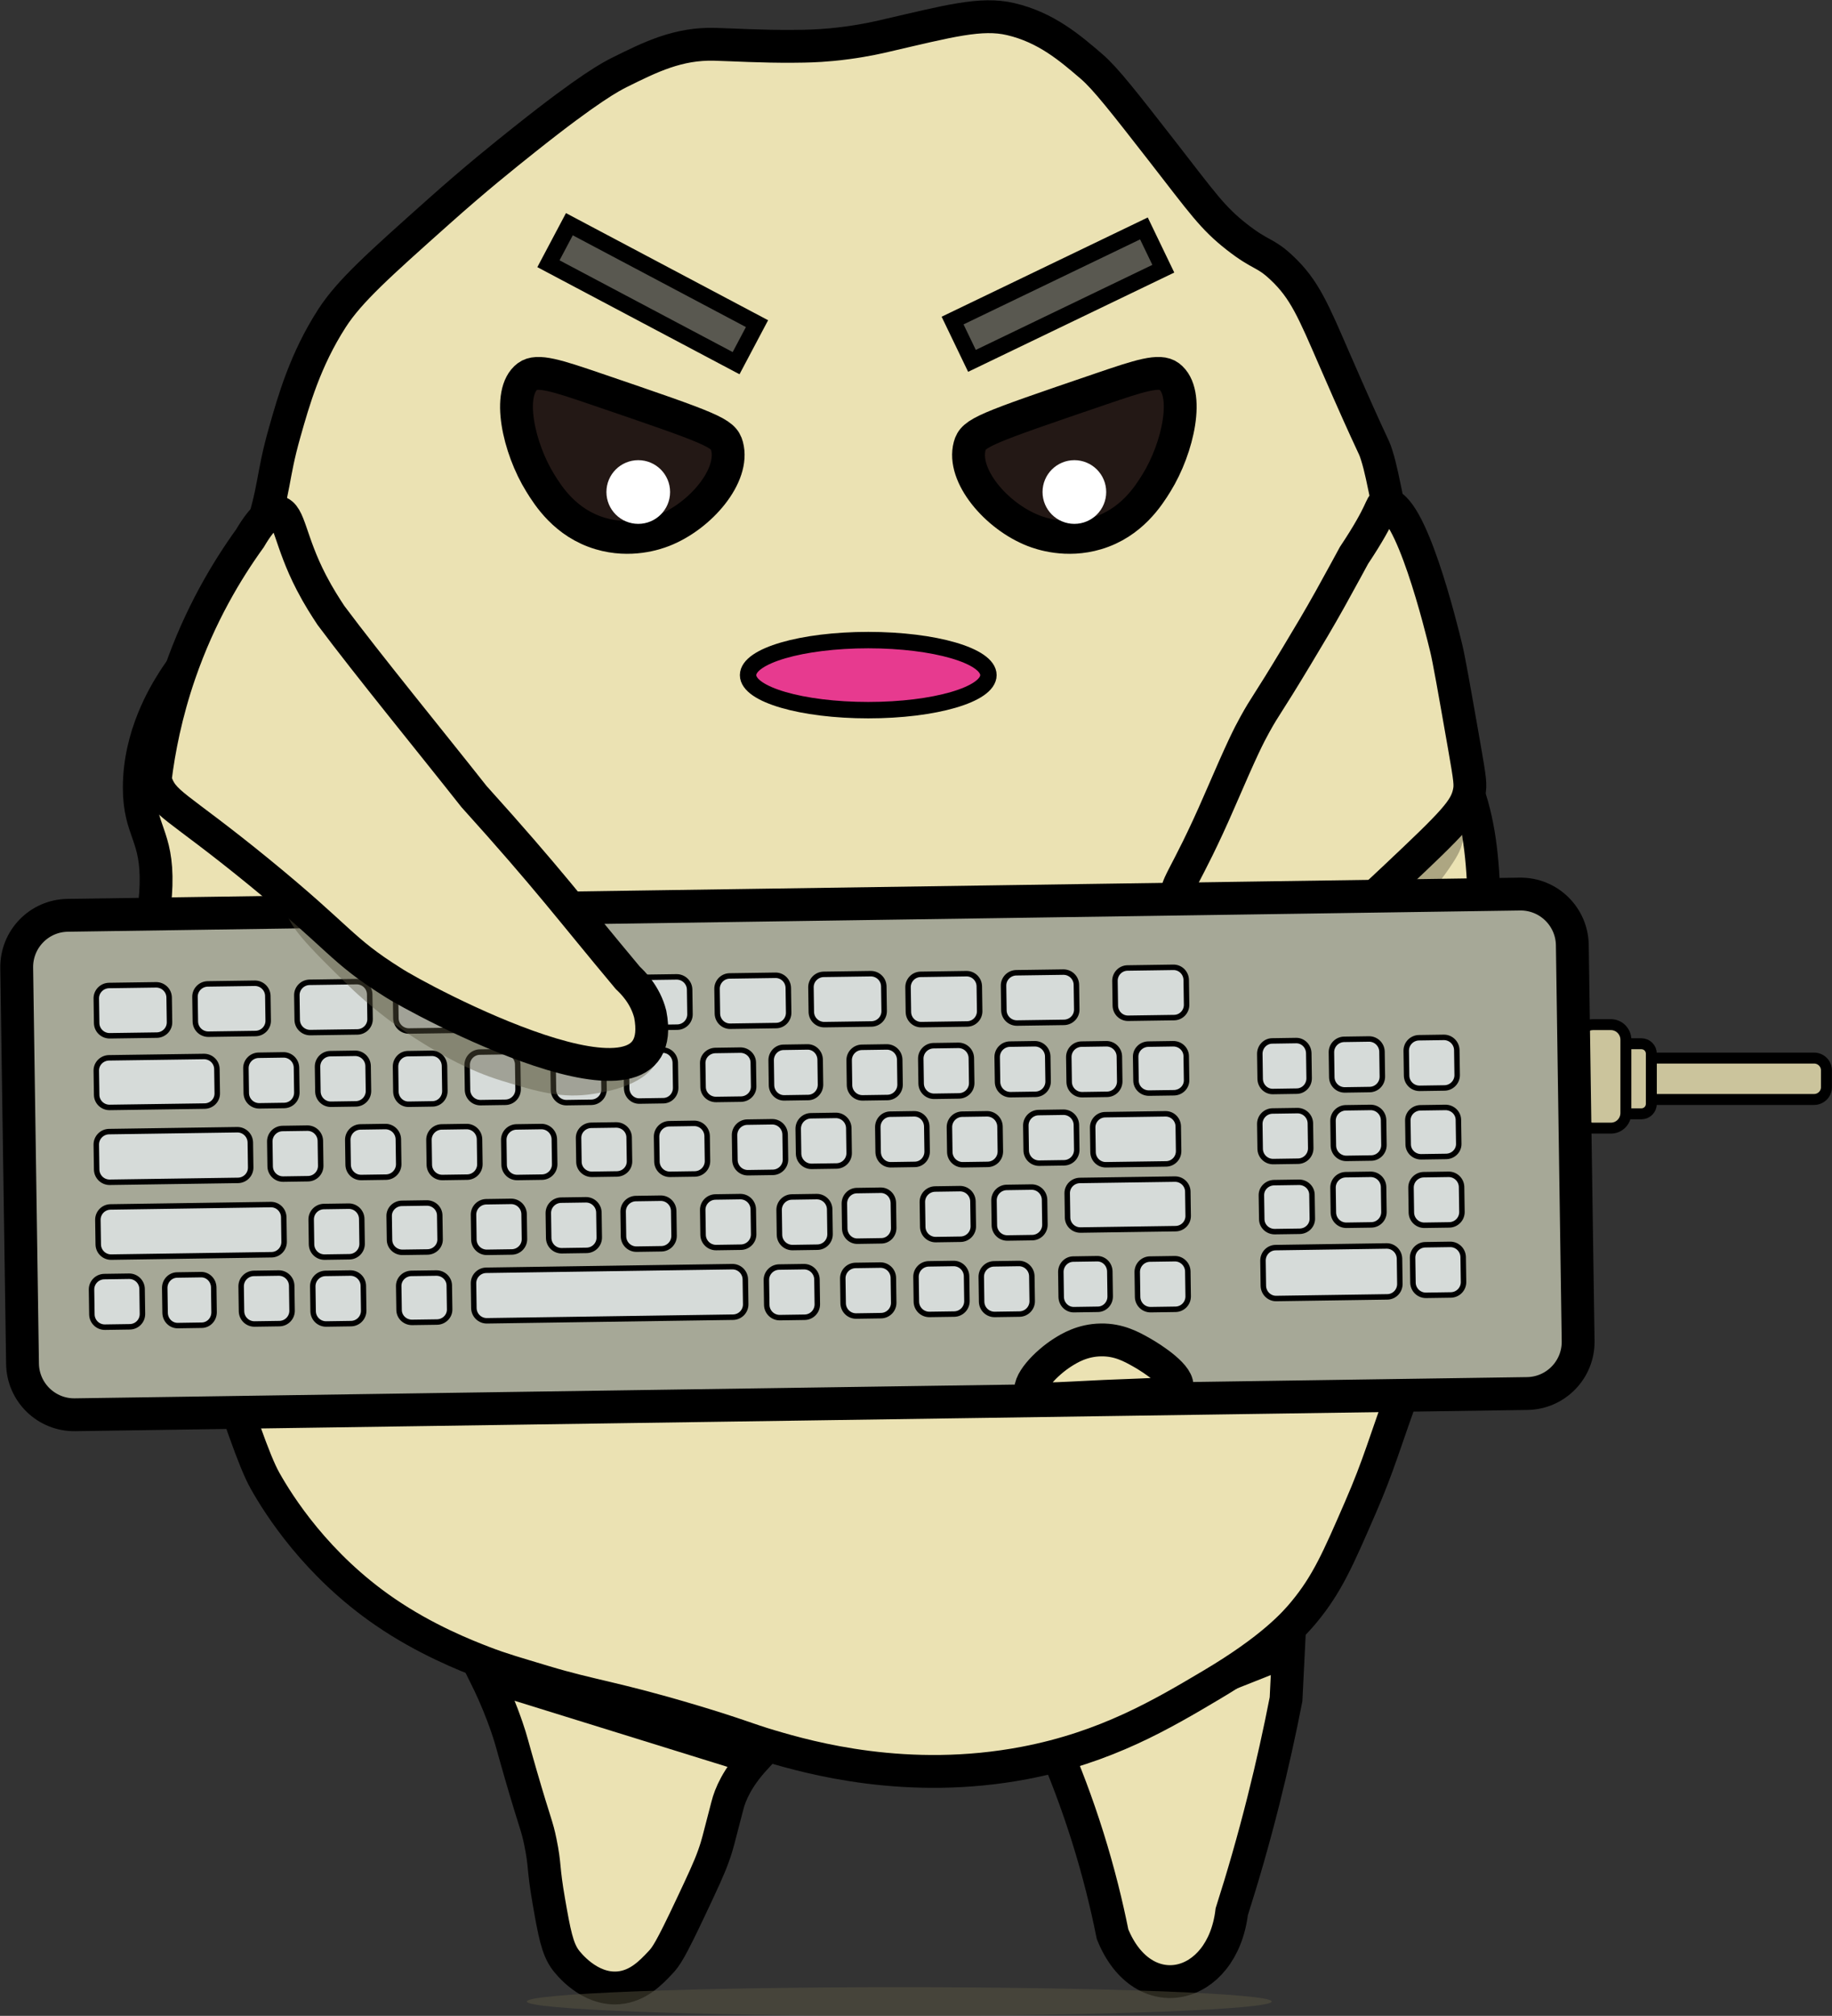 <svg width="1151" height="1266" xmlns="http://www.w3.org/2000/svg" xmlns:xlink="http://www.w3.org/1999/xlink" xml:space="preserve" overflow="hidden"><rect width="100%" height="100%" fill="#333333" stroke="none"/><defs><clipPath id="clip0"><rect x="3168" y="1049" width="1151" height="1266"/></clipPath></defs><g clip-path="url(#clip0)" transform="translate(-3168 -1049)"><path d="M4307.71 1739.5 4208.29 1739.5C4203.99 1739.5 4200.5 1736.07 4200.5 1731.85L4200.5 1721.15C4200.5 1716.93 4203.99 1713.5 4208.29 1713.5L4307.71 1713.5C4312.01 1713.5 4315.5 1716.93 4315.5 1721.15L4315.5 1731.85C4315.5 1736.07 4312.01 1739.5 4307.71 1739.5Z" stroke="#000000" stroke-width="6.875" stroke-miterlimit="8" fill="#CBC49C" fill-rule="evenodd"/><path d="M4199.28 1748.5 4192.72 1748.5C4189.29 1748.5 4186.5 1745.7 4186.5 1742.24L4186.5 1710.76C4186.5 1707.3 4189.29 1704.5 4192.72 1704.5L4199.28 1704.5C4202.71 1704.5 4205.5 1707.3 4205.5 1710.76L4205.5 1742.24C4205.5 1745.7 4202.71 1748.5 4199.28 1748.5Z" stroke="#000000" stroke-width="6.875" stroke-miterlimit="8" fill="#CBC49C" fill-rule="evenodd"/><path d="M4180.09 1757.5 4168.91 1757.5C4163.71 1757.5 4159.5 1753.24 4159.5 1747.98L4159.5 1702.02C4159.5 1696.76 4163.71 1692.5 4168.91 1692.5L4180.09 1692.5C4185.29 1692.5 4189.5 1696.76 4189.5 1702.02L4189.5 1747.98C4189.5 1753.24 4185.29 1757.5 4180.09 1757.5Z" stroke="#000000" stroke-width="6.875" stroke-miterlimit="8" fill="#CBC49C" fill-rule="evenodd"/><path d="M3472.5 2100.5C3474.73 2105.01 3476.55 2108.9 3477.89 2111.9 3482.59 2122.47 3485.44 2130.7 3486.54 2133.9 3489.42 2142.26 3489.52 2143.88 3495.29 2163.78 3504.56 2195.73 3505.31 2195.05 3507.54 2205.99 3510.63 2221.04 3509.05 2221.42 3512.79 2242.9 3516.26 2262.77 3518.11 2272.82 3523.3 2279.81 3524.64 2281.6 3537.88 2298.92 3556.59 2297.41 3568.88 2296.41 3577.05 2287.77 3582.88 2281.57 3586.42 2277.85 3589.16 2274.03 3602.17 2246.42 3609.69 2230.47 3613.5 2222.31 3616.21 2214.77 3617.65 2210.78 3618.61 2207.58 3619.33 2204.79 3622.28 2193.53 3624.17 2186.27 3624.96 2183.13 3626.78 2175.9 3631.14 2165.64 3642.5 2153.25 3585.83 2135.65 3529.17 2118.09 3472.5 2100.5L3472.5 2100.5Z" stroke="#000000" stroke-width="20.625" stroke-miterlimit="8" fill="#EBE2B3" fill-rule="evenodd"/><path d="M3829.5 2144.1C3837.06 2161.46 3844.63 2181.2 3851.51 2203.17 3858.29 2224.88 3863.28 2245.2 3866.98 2263.7 3885.94 2310.72 3935.88 2299.15 3941.87 2249.64 3948.82 2227.87 3955.53 2204.66 3961.72 2180.06 3967.3 2157.91 3972.02 2136.55 3975.99 2116.16 3976.51 2105.93 3976.99 2095.7 3977.5 2085.5L3829.57 2144.1 3829.5 2144.1Z" stroke="#000000" stroke-width="20.625" stroke-miterlimit="8" fill="#EBE2B3" fill-rule="evenodd"/><path d="M3267.77 1687.54C3265.36 1677.88 3262.58 1663.28 3262.51 1645.41 3262.44 1626.4 3265.54 1621.18 3266.02 1605.06 3266.98 1573.13 3255.53 1571.31 3255.5 1543.64 3255.5 1510.79 3271.52 1485.01 3276.57 1476.97 3288.05 1458.58 3292.62 1461.19 3306.4 1440.12 3319.22 1420.53 3325.13 1403.21 3330.97 1385.72 3341.11 1355.37 3338.7 1349.29 3346.78 1320.8 3352.48 1300.66 3359.74 1274.98 3376.61 1248.83 3387.61 1231.78 3406.17 1215.25 3443.28 1182.16 3467.13 1160.88 3484.32 1147.17 3497.69 1136.51 3538.44 1104.07 3551.85 1097.13 3557.35 1094.38 3576.63 1084.82 3593.98 1076.2 3617.01 1076.82 3628.59 1077.13 3646.84 1078.26 3666.46 1078.09 3669.25 1078.05 3675.54 1078.09 3683.71 1077.57 3687.22 1077.33 3693.1 1076.89 3700.18 1075.92 3712.2 1074.31 3721.24 1072.18 3724.03 1071.52 3764.17 1062.24 3784.44 1056.64 3803 1061.01 3825.31 1066.23 3840.29 1079.15 3853.9 1090.84 3862.53 1098.26 3874.38 1113.45 3897.79 1143.49 3923.8 1176.93 3929.82 1185.9 3945.18 1197.9 3960.54 1209.89 3962.47 1207.07 3973.26 1217.21 3987.62 1230.68 3993.02 1243.92 4006.59 1275.12 4032.54 1334.79 4030.41 1326.98 4032.92 1334.79 4035.46 1342.79 4036.91 1350.66 4040.17 1366.34 4044.29 1386.17 4045.5 1395.72 4050.48 1424.31 4054.36 1446.52 4056.19 1457.65 4057.49 1462.91 4066.29 1498.55 4079.52 1522.75 4083.82 1531.34 4103.92 1571.48 4101.89 1618.94 4097.87 1713.87 4095.43 1771.43 4094.09 1802.71 4080.31 1843.75 4073.2 1864.92 4069.93 1867.36 4052.23 1915.71 4037.25 1956.61 4034.77 1968.02 4022.4 1996.44 4008.66 2028.06 4001.78 2043.87 3987.31 2061.36 3981.2 2068.79 3966.93 2084.74 3929.4 2107.01 3898.2 2125.53 3863.08 2146.36 3811.83 2156.15 3737.95 2170.28 3676.22 2152.75 3652.13 2145.64 3637.11 2141.2 3632.03 2138.52 3602.99 2129.83 3553.6 2115.05 3539.85 2114.26 3509.99 2105.25 3492.12 2099.86 3483.15 2097.35 3471.98 2093.05 3460.74 2088.72 3435.27 2078.72 3409.95 2061.36 3366.88 2031.91 3343.21 1994.42 3334.48 1978.88 3327.6 1966.61 3318.19 1938.53 3299.39 1882.34 3286.98 1845.26 3280.69 1826.46 3278.32 1813.91 3273.71 1789.61 3272.31 1766.45 3269.56 1720.91 3268.66 1706.79 3268.11 1695.21 3267.77 1687.54Z" stroke="#000000" stroke-width="20.625" stroke-miterlimit="8" fill="#EBE2B3" fill-rule="evenodd"/><path d="M3512.57 1214.63 3525.72 1189.81 3643.61 1252.26 3630.47 1277.08Z" stroke="#000000" stroke-width="10.313" stroke-miterlimit="8" fill="#595850" fill-rule="evenodd"/><path d="M3766.48 1250.32 3886.7 1192.46 3898.88 1217.76 3778.66 1275.63Z" stroke="#000000" stroke-width="10.313" stroke-miterlimit="8" fill="#595850" fill-rule="evenodd"/><path d="M3967 2306C3967 2310.97 3862.23 2315 3733 2315 3603.77 2315 3499 2310.97 3499 2306 3499 2301.03 3603.77 2297 3733 2297 3862.23 2297 3967 2301.03 3967 2306Z" fill="#5B5742" fill-rule="evenodd" fill-opacity="0.471"/><path d="M3789 1473C3789 1485.15 3755.2 1495 3713.5 1495 3671.8 1495 3638 1485.15 3638 1473 3638 1460.85 3671.8 1451 3713.5 1451 3755.2 1451 3789 1460.85 3789 1473Z" stroke="#000000" stroke-width="10.312" stroke-miterlimit="8" fill="#E73A8F" fill-rule="evenodd"/><path d="M3499.44 1285.39C3486.05 1295.48 3493.86 1330.46 3507.45 1352.35 3512.31 1360.18 3523.06 1377.49 3545.11 1384.05 3564.03 1389.68 3580.07 1384.08 3584.64 1382.3 3608.13 1373.16 3629.78 1347.62 3624.77 1329.12 3622.52 1320.78 3616.08 1318.39 3542.47 1293.3 3517.91 1284.92 3505.5 1280.83 3499.44 1285.39Z" stroke="#000000" stroke-width="20.625" stroke-miterlimit="8" fill="#231815" fill-rule="evenodd"/><path d="M3872.33 1704.68C3879.93 1717.32 3920.22 1710.77 3937.47 1705.92 3951.62 1701.95 3965.84 1694.76 3971.31 1691.83 3974.93 1689.93 3982.5 1685.77 3991.52 1679.53 4006.5 1669.17 4013.11 1661.93 4029.33 1646.12 4051.12 1624.87 4066.48 1613.26 4081.18 1590.29 4084.35 1585.37 4088.79 1577.86 4086.24 1571.18 4082.97 1562.67 4070.2 1560.4 4065.65 1559.47 4021.17 1550.44 3854.52 1675.19 3872.33 1704.68L3872.33 1704.68Z" fill="#5B5742" fill-rule="evenodd" fill-opacity="0.431"/><path d="M3589 1358C3589 1369.05 3580.05 1378 3569 1378 3557.95 1378 3549 1369.05 3549 1358 3549 1346.95 3557.95 1338 3569 1338 3580.05 1338 3589 1346.95 3589 1358Z" fill="#FFFFFF" fill-rule="evenodd"/><path d="M3902.56 1285.39C3915.95 1295.48 3908.14 1330.46 3894.55 1352.35 3889.69 1360.18 3878.94 1377.49 3856.89 1384.05 3837.97 1389.68 3821.93 1384.08 3817.36 1382.3 3793.87 1373.16 3772.22 1347.62 3777.23 1329.12 3779.48 1320.78 3785.92 1318.39 3859.53 1293.3 3884.09 1284.92 3896.5 1280.83 3902.56 1285.39Z" stroke="#000000" stroke-width="20.625" stroke-miterlimit="8" fill="#231815" fill-rule="evenodd"/><path d="M3863 1358C3863 1369.05 3854.05 1378 3843 1378 3831.95 1378 3823 1369.05 3823 1358 3823 1346.95 3831.95 1338 3843 1338 3854.05 1338 3863 1346.95 3863 1358Z" fill="#FFFFFF" fill-rule="evenodd"/><path d="M4038.07 1365.52C4035.24 1365.77 4037.26 1369.93 4018.68 1397.8 4018.68 1397.8 4010.16 1413.56 4003.78 1425 3996.46 1438.11 3990.88 1447.41 3982.73 1460.96 3963.29 1493.31 3963.35 1491.42 3956.43 1503.95 3952.24 1511.53 3948.51 1518.94 3934.51 1551.32 3912.04 1603.25 3905.1 1605.57 3908.2 1613.6 3917.11 1636.65 3977.18 1644.94 4018.68 1621.5 4026.66 1616.98 4032.73 1611.11 4044.99 1599.57 4080.91 1565.71 4088.8 1557.66 4091.02 1546.7 4092.01 1541.85 4091.7 1539.06 4087.9 1517.42 4081.55 1481.27 4078.38 1463.19 4076.55 1455.7 4073.56 1443.44 4054.18 1364.09 4038.07 1365.52Z" stroke="#000000" stroke-width="20.625" stroke-miterlimit="8" fill="#EBE2B3" fill-rule="evenodd"/><path d="M4127.56 1924.17 3215.09 1937.5C3197.15 1937.75 3182.41 1923.41 3182.15 1905.49L3178.5 1656.81C3178.25 1638.85 3192.57 1624.1 3210.48 1623.84L4122.91 1610.5C4140.85 1610.25 4155.58 1624.59 4155.85 1642.51L4159.5 1891.19C4159.79 1909.12 4145.46 1923.9 4127.56 1924.17Z" stroke="#000000" stroke-width="20.625" stroke-miterlimit="8" fill="#A6A897" fill-rule="evenodd"/><path d="M3454.51 1696.08 3424.99 1696.5C3420.51 1696.56 3416.83 1693.03 3416.73 1688.59L3416.5 1673.09C3416.44 1668.66 3420 1665.01 3424.49 1664.92L3454.01 1664.5C3458.49 1664.44 3462.17 1667.97 3462.27 1672.41L3462.5 1687.91C3462.56 1692.38 3458.99 1696.02 3454.51 1696.08Z" stroke="#000000" stroke-width="3.438" stroke-miterlimit="8" fill="#D6DBD9" fill-rule="evenodd"/><path d="M3593.51 1694.08 3563.99 1694.5C3559.51 1694.56 3555.83 1691.03 3555.73 1686.59L3555.5 1671.1C3555.44 1666.66 3559 1663.01 3563.49 1662.92L3593.01 1662.5C3597.49 1662.44 3601.17 1665.97 3601.27 1670.41L3601.5 1685.91C3601.56 1690.34 3597.99 1694.02 3593.51 1694.08Z" stroke="#000000" stroke-width="3.438" stroke-miterlimit="8" fill="#D6DBD9" fill-rule="evenodd"/><path d="M3266.51 1699.08 3236.99 1699.5C3232.51 1699.56 3228.83 1696.03 3228.73 1691.59L3228.5 1676.09C3228.44 1671.66 3232 1668.01 3236.49 1667.92L3266.01 1667.5C3270.49 1667.44 3274.17 1670.97 3274.27 1675.41L3274.5 1690.91C3274.6 1695.35 3270.99 1699.02 3266.51 1699.08Z" stroke="#000000" stroke-width="3.438" stroke-miterlimit="8" fill="#D6DBD9" fill-rule="evenodd"/><path d="M3328.51 1698.08 3298.99 1698.5C3294.51 1698.56 3290.83 1695.03 3290.73 1690.59L3290.5 1675.09C3290.44 1670.66 3294 1667.01 3298.49 1666.92L3328.01 1666.5C3332.49 1666.44 3336.17 1669.97 3336.27 1674.41L3336.5 1689.91C3336.59 1694.39 3332.99 1698.02 3328.51 1698.08Z" stroke="#000000" stroke-width="3.438" stroke-miterlimit="8" fill="#D6DBD9" fill-rule="evenodd"/><path d="M3836.51 1691.08 3806.99 1691.5C3802.51 1691.56 3798.83 1688.03 3798.73 1683.59L3798.5 1668.09C3798.44 1663.66 3802 1660.01 3806.49 1659.92L3836.01 1659.5C3840.49 1659.44 3844.17 1662.97 3844.27 1667.41L3844.5 1682.91C3844.6 1687.35 3841 1690.99 3836.51 1691.08Z" stroke="#000000" stroke-width="3.438" stroke-miterlimit="8" fill="#D6DBD9" fill-rule="evenodd"/><path d="M3392.51 1697.08 3362.99 1697.5C3358.51 1697.56 3354.83 1694.03 3354.73 1689.59L3354.5 1674.09C3354.44 1669.66 3358 1666.01 3362.49 1665.92L3392.01 1665.5C3396.49 1665.44 3400.17 1668.97 3400.27 1673.41L3400.5 1688.91C3400.6 1693.35 3396.99 1697.02 3392.51 1697.08Z" stroke="#000000" stroke-width="3.438" stroke-miterlimit="8" fill="#D6DBD9" fill-rule="evenodd"/><path d="M3655.68 1693.08 3626.81 1693.5C3622.42 1693.56 3618.82 1690.03 3618.73 1685.59L3618.5 1670.09C3618.44 1665.66 3621.93 1662.01 3626.32 1661.92L3655.19 1661.5C3659.58 1661.44 3663.18 1664.97 3663.27 1669.41L3663.5 1684.91C3663.56 1689.35 3660.07 1693.02 3655.68 1693.08Z" stroke="#000000" stroke-width="3.438" stroke-miterlimit="8" fill="#D6DBD9" fill-rule="evenodd"/><path d="M3715.51 1692.08 3685.99 1692.5C3681.51 1692.56 3677.83 1689.03 3677.73 1684.59L3677.5 1669.09C3677.44 1664.66 3681 1661.01 3685.49 1660.92L3715.01 1660.5C3719.49 1660.44 3723.17 1663.97 3723.27 1668.41L3723.5 1683.91C3723.56 1688.38 3719.99 1692.02 3715.51 1692.08Z" stroke="#000000" stroke-width="3.438" stroke-miterlimit="8" fill="#D6DBD9" fill-rule="evenodd"/><path d="M3775.68 1692.08 3746.81 1692.5C3742.42 1692.56 3738.82 1689.03 3738.73 1684.59L3738.5 1669.1C3738.44 1664.66 3741.93 1661.01 3746.32 1660.92L3775.19 1660.5C3779.58 1660.44 3783.18 1663.97 3783.27 1668.41L3783.5 1683.91C3783.59 1688.35 3780.07 1692.02 3775.68 1692.08Z" stroke="#000000" stroke-width="3.438" stroke-miterlimit="8" fill="#D6DBD9" fill-rule="evenodd"/><path d="M3523.68 1695.08 3494.81 1695.5C3490.42 1695.56 3486.82 1692.03 3486.73 1687.59L3486.5 1672.1C3486.44 1667.66 3489.93 1664.01 3494.32 1663.92L3523.19 1663.5C3527.58 1663.44 3531.18 1666.97 3531.27 1671.41L3531.5 1686.91C3531.59 1691.39 3528.07 1695.02 3523.68 1695.08Z" stroke="#000000" stroke-width="3.438" stroke-miterlimit="8" fill="#D6DBD9" fill-rule="evenodd"/><path d="M3905.68 1688.08 3876.81 1688.5C3872.42 1688.56 3868.82 1685.03 3868.73 1680.59L3868.5 1665.09C3868.44 1660.66 3871.93 1657.01 3876.32 1656.92L3905.19 1656.5C3909.58 1656.44 3913.18 1659.97 3913.27 1664.41L3913.5 1679.91C3913.6 1684.35 3910.07 1688.02 3905.68 1688.08Z" stroke="#000000" stroke-width="3.438" stroke-miterlimit="8" fill="#D6DBD9" fill-rule="evenodd"/><path d="M3296.57 1743.65 3236.93 1744.5C3232.48 1744.56 3228.83 1741.08 3228.73 1736.69L3228.5 1721.41C3228.44 1717.03 3231.98 1713.44 3236.43 1713.34L3296.07 1712.5C3300.52 1712.44 3304.17 1715.92 3304.27 1720.31L3304.5 1735.59C3304.59 1740 3301.02 1743.59 3296.57 1743.65Z" stroke="#000000" stroke-width="3.438" stroke-miterlimit="8" fill="#D6DBD9" fill-rule="evenodd"/><path d="M3346.54 1743.27 3330.96 1743.5C3326.49 1743.56 3322.83 1740.01 3322.73 1735.54L3322.5 1719.96C3322.44 1715.49 3325.99 1711.83 3330.46 1711.73L3346.04 1711.5C3350.51 1711.44 3354.17 1714.99 3354.27 1719.46L3354.5 1735.04C3354.55 1739.54 3351.01 1743.2 3346.54 1743.27Z" stroke="#000000" stroke-width="3.438" stroke-miterlimit="8" fill="#D6DBD9" fill-rule="evenodd"/><path d="M3391.54 1742.27 3375.96 1742.5C3371.49 1742.56 3367.83 1739.01 3367.73 1734.54L3367.5 1718.96C3367.44 1714.49 3370.99 1710.83 3375.46 1710.73L3391.04 1710.5C3395.51 1710.44 3399.17 1713.99 3399.27 1718.46L3399.5 1734.04C3399.59 1738.51 3396 1742.21 3391.54 1742.27Z" stroke="#000000" stroke-width="3.438" stroke-miterlimit="8" fill="#D6DBD9" fill-rule="evenodd"/><path d="M3439.79 1742.27 3424.69 1742.5C3420.37 1742.56 3416.82 1739.01 3416.72 1734.54L3416.5 1718.96C3416.44 1714.49 3419.88 1710.83 3424.21 1710.73L3439.31 1710.5C3443.63 1710.44 3447.18 1713.99 3447.27 1718.46L3447.5 1734.04C3447.59 1738.51 3444.12 1742.21 3439.79 1742.27Z" stroke="#000000" stroke-width="3.438" stroke-miterlimit="8" fill="#D6DBD9" fill-rule="evenodd"/><path d="M3485.54 1741.27 3469.96 1741.5C3465.49 1741.56 3461.83 1738.01 3461.73 1733.54L3461.5 1717.96C3461.44 1713.49 3464.99 1709.83 3469.46 1709.73L3485.04 1709.5C3489.51 1709.44 3493.17 1712.99 3493.27 1717.46L3493.5 1733.04C3493.56 1737.55 3490.01 1741.21 3485.54 1741.27L3485.54 1741.27Z" stroke="#000000" stroke-width="3.438" stroke-miterlimit="8" fill="#D6DBD9" fill-rule="evenodd"/><path d="M3539.54 1741.27 3523.96 1741.5C3519.49 1741.56 3515.83 1738.01 3515.73 1733.54L3515.5 1717.96C3515.44 1713.49 3518.99 1709.83 3523.46 1709.73L3539.04 1709.5C3543.51 1709.44 3547.17 1712.99 3547.27 1717.46L3547.5 1733.04C3547.59 1737.51 3544 1741.21 3539.54 1741.27Z" stroke="#000000" stroke-width="3.438" stroke-miterlimit="8" fill="#D6DBD9" fill-rule="evenodd"/><path d="M3584.79 1740.27 3569.69 1740.5C3565.37 1740.56 3561.82 1737.01 3561.72 1732.54L3561.5 1716.96C3561.44 1712.49 3564.88 1708.83 3569.21 1708.73L3584.31 1708.5C3588.63 1708.44 3592.18 1711.99 3592.27 1716.46L3592.5 1732.04C3592.59 1736.55 3589.11 1740.2 3584.79 1740.27Z" stroke="#000000" stroke-width="3.438" stroke-miterlimit="8" fill="#D6DBD9" fill-rule="evenodd"/><path d="M3633.54 1739.28 3617.96 1739.5C3613.49 1739.56 3609.83 1736.12 3609.73 1731.79L3609.5 1716.69C3609.44 1712.37 3612.99 1708.82 3617.46 1708.73L3633.04 1708.5C3637.51 1708.44 3641.17 1711.88 3641.27 1716.21L3641.5 1731.31C3641.56 1735.67 3638.01 1739.21 3633.54 1739.28Z" stroke="#000000" stroke-width="3.438" stroke-miterlimit="8" fill="#D6DBD9" fill-rule="evenodd"/><path d="M3675.79 1738.27 3660.69 1738.5C3656.37 1738.56 3652.82 1735.01 3652.72 1730.54L3652.5 1714.96C3652.44 1710.49 3655.88 1706.83 3660.21 1706.73L3675.31 1706.5C3679.63 1706.44 3683.18 1709.99 3683.28 1714.46L3683.5 1730.04C3683.56 1734.51 3680.11 1738.21 3675.79 1738.27Z" stroke="#000000" stroke-width="3.438" stroke-miterlimit="8" fill="#D6DBD9" fill-rule="evenodd"/><path d="M3725.54 1738.27 3709.96 1738.5C3705.49 1738.56 3701.83 1735.01 3701.73 1730.54L3701.5 1714.96C3701.44 1710.49 3704.99 1706.83 3709.46 1706.73L3725.04 1706.5C3729.51 1706.44 3733.17 1709.99 3733.27 1714.46L3733.5 1730.04C3733.56 1734.51 3730.01 1738.21 3725.54 1738.27Z" stroke="#000000" stroke-width="3.438" stroke-miterlimit="8" fill="#D6DBD9" fill-rule="evenodd"/><path d="M3770.54 1737.27 3754.96 1737.5C3750.49 1737.56 3746.83 1734.01 3746.73 1729.54L3746.5 1713.96C3746.44 1709.49 3749.99 1705.83 3754.46 1705.73L3770.04 1705.5C3774.51 1705.44 3778.17 1708.99 3778.27 1713.46L3778.5 1729.04C3778.6 1733.51 3775.01 1737.2 3770.54 1737.27Z" stroke="#000000" stroke-width="3.438" stroke-miterlimit="8" fill="#D6DBD9" fill-rule="evenodd"/><path d="M3818.54 1736.27 3802.96 1736.5C3798.49 1736.56 3794.83 1733.01 3794.73 1728.54L3794.5 1712.96C3794.44 1708.49 3797.99 1704.83 3802.46 1704.73L3818.04 1704.5C3822.51 1704.44 3826.17 1707.99 3826.27 1712.46L3826.5 1728.04C3826.59 1732.55 3823 1736.21 3818.54 1736.27Z" stroke="#000000" stroke-width="3.438" stroke-miterlimit="8" fill="#D6DBD9" fill-rule="evenodd"/><path d="M3863.54 1736.27 3847.96 1736.5C3843.49 1736.56 3839.83 1733.01 3839.73 1728.54L3839.5 1712.96C3839.44 1708.49 3842.99 1704.83 3847.46 1704.73L3863.04 1704.5C3867.51 1704.44 3871.17 1707.99 3871.27 1712.46L3871.5 1728.04C3871.55 1732.54 3868.01 1736.2 3863.54 1736.27Z" stroke="#000000" stroke-width="3.438" stroke-miterlimit="8" fill="#D6DBD9" fill-rule="evenodd"/><path d="M3905.54 1735.28 3889.96 1735.5C3885.49 1735.56 3881.83 1732.12 3881.73 1727.79L3881.5 1712.69C3881.44 1708.37 3884.99 1704.82 3889.46 1704.73L3905.04 1704.5C3909.51 1704.44 3913.17 1707.88 3913.27 1712.21L3913.5 1727.31C3913.59 1731.68 3910 1735.21 3905.54 1735.28Z" stroke="#000000" stroke-width="3.438" stroke-miterlimit="8" fill="#D6DBD9" fill-rule="evenodd"/><path d="M3410.54 1788.27 3394.96 1788.5C3390.49 1788.56 3386.83 1785.01 3386.73 1780.54L3386.5 1764.96C3386.44 1760.49 3389.99 1756.83 3394.46 1756.73L3410.04 1756.5C3414.51 1756.44 3418.17 1759.99 3418.27 1764.46L3418.5 1780.04C3418.56 1784.51 3415.01 1788.21 3410.54 1788.27Z" stroke="#000000" stroke-width="3.438" stroke-miterlimit="8" fill="#D6DBD9" fill-rule="evenodd"/><path d="M3461.54 1788.27 3445.96 1788.5C3441.49 1788.56 3437.83 1785.01 3437.73 1780.54L3437.5 1764.96C3437.44 1760.49 3440.99 1756.83 3445.46 1756.73L3461.04 1756.5C3465.51 1756.44 3469.17 1759.99 3469.27 1764.46L3469.5 1780.04C3469.56 1784.51 3466.01 1788.21 3461.54 1788.27Z" stroke="#000000" stroke-width="3.438" stroke-miterlimit="8" fill="#D6DBD9" fill-rule="evenodd"/><path d="M3508.54 1788.27 3492.96 1788.5C3488.49 1788.56 3484.83 1785.01 3484.73 1780.54L3484.5 1764.96C3484.44 1760.49 3487.99 1756.83 3492.46 1756.73L3508.04 1756.5C3512.51 1756.44 3516.17 1759.99 3516.27 1764.46L3516.5 1780.04C3516.59 1784.51 3513 1788.21 3508.54 1788.27Z" stroke="#000000" stroke-width="3.438" stroke-miterlimit="8" fill="#D6DBD9" fill-rule="evenodd"/><path d="M3555.54 1786.27 3539.96 1786.5C3535.49 1786.56 3531.83 1783.12 3531.73 1778.79L3531.5 1763.69C3531.44 1759.37 3534.99 1755.82 3539.46 1755.72L3555.04 1755.5C3559.51 1755.44 3563.17 1758.88 3563.27 1763.21L3563.5 1778.31C3563.56 1782.67 3560.01 1786.21 3555.54 1786.27Z" stroke="#000000" stroke-width="3.438" stroke-miterlimit="8" fill="#D6DBD9" fill-rule="evenodd"/><path d="M3604.54 1786.27 3588.96 1786.5C3584.49 1786.56 3580.83 1783.01 3580.73 1778.54L3580.5 1762.96C3580.44 1758.49 3583.99 1754.83 3588.46 1754.73L3604.04 1754.5C3608.51 1754.44 3612.17 1757.99 3612.27 1762.46L3612.5 1778.04C3612.59 1782.51 3609.01 1786.21 3604.54 1786.27Z" stroke="#000000" stroke-width="3.438" stroke-miterlimit="8" fill="#D6DBD9" fill-rule="evenodd"/><path d="M3653.54 1785.27 3637.96 1785.5C3633.49 1785.56 3629.83 1782.01 3629.73 1777.54L3629.5 1761.96C3629.44 1757.49 3632.99 1753.83 3637.46 1753.73L3653.04 1753.5C3657.51 1753.44 3661.17 1756.99 3661.27 1761.46L3661.5 1777.04C3661.6 1781.51 3658.01 1785.2 3653.54 1785.27Z" stroke="#000000" stroke-width="3.438" stroke-miterlimit="8" fill="#D6DBD9" fill-rule="evenodd"/><path d="M3693.54 1781.27 3677.96 1781.5C3673.49 1781.56 3669.83 1778.01 3669.73 1773.54L3669.5 1757.96C3669.44 1753.49 3672.99 1749.83 3677.46 1749.73L3693.04 1749.5C3697.51 1749.44 3701.17 1752.99 3701.27 1757.46L3701.5 1773.04C3701.59 1777.55 3698.01 1781.2 3693.54 1781.27Z" stroke="#000000" stroke-width="3.438" stroke-miterlimit="8" fill="#D6DBD9" fill-rule="evenodd"/><path d="M3742.79 1780.27 3727.69 1780.5C3723.37 1780.56 3719.82 1777.01 3719.72 1772.54L3719.5 1756.96C3719.44 1752.49 3722.88 1748.83 3727.21 1748.73L3742.31 1748.5C3746.63 1748.44 3750.18 1751.99 3750.27 1756.46L3750.5 1772.04C3750.59 1776.55 3747.12 1780.2 3742.79 1780.27Z" stroke="#000000" stroke-width="3.438" stroke-miterlimit="8" fill="#D6DBD9" fill-rule="evenodd"/><path d="M3788.54 1780.27 3772.96 1780.5C3768.49 1780.56 3764.83 1777.01 3764.73 1772.54L3764.5 1756.96C3764.44 1752.49 3767.99 1748.83 3772.46 1748.73L3788.04 1748.5C3792.51 1748.44 3796.17 1751.99 3796.27 1756.46L3796.5 1772.04C3796.55 1776.54 3793.01 1780.21 3788.54 1780.27Z" stroke="#000000" stroke-width="3.438" stroke-miterlimit="8" fill="#D6DBD9" fill-rule="evenodd"/><path d="M3836.54 1779.27 3820.96 1779.5C3816.49 1779.56 3812.83 1776.01 3812.73 1771.54L3812.5 1755.96C3812.44 1751.49 3815.99 1747.83 3820.46 1747.73L3836.04 1747.5C3840.51 1747.44 3844.17 1750.99 3844.27 1755.46L3844.5 1771.04C3844.56 1775.51 3841.01 1779.2 3836.54 1779.27Z" stroke="#000000" stroke-width="3.438" stroke-miterlimit="8" fill="#D6DBD9" fill-rule="evenodd"/><path d="M3317.52 1790.32 3236.97 1791.5C3232.5 1791.56 3228.83 1788.01 3228.73 1783.53L3228.5 1767.92C3228.44 1763.45 3231.99 1759.77 3236.47 1759.68L3317.03 1758.5C3321.5 1758.44 3325.17 1761.99 3325.27 1766.47L3325.5 1782.08C3325.6 1786.56 3322 1790.26 3317.52 1790.32Z" stroke="#000000" stroke-width="3.438" stroke-miterlimit="8" fill="#D6DBD9" fill-rule="evenodd"/><path d="M3387.54 1838.27 3371.96 1838.5C3367.49 1838.56 3363.83 1835.01 3363.73 1830.54L3363.5 1814.96C3363.44 1810.49 3366.99 1806.83 3371.46 1806.73L3387.04 1806.5C3391.51 1806.44 3395.17 1809.99 3395.27 1814.46L3395.5 1830.04C3395.56 1834.51 3392.01 1838.2 3387.54 1838.27Z" stroke="#000000" stroke-width="3.438" stroke-miterlimit="8" fill="#D6DBD9" fill-rule="evenodd"/><path d="M3361.54 1789.27 3345.96 1789.5C3341.49 1789.56 3337.83 1786.01 3337.73 1781.54L3337.5 1765.96C3337.44 1761.49 3340.99 1757.83 3345.46 1757.73L3361.04 1757.5C3365.51 1757.44 3369.17 1760.99 3369.27 1765.46L3369.5 1781.04C3369.59 1785.51 3366 1789.2 3361.54 1789.27Z" stroke="#000000" stroke-width="3.438" stroke-miterlimit="8" fill="#D6DBD9" fill-rule="evenodd"/><path d="M3900.67 1779.96 3862.81 1780.5C3858.43 1780.56 3854.82 1777.05 3854.73 1772.62L3854.5 1757.19C3854.44 1752.77 3857.93 1749.14 3862.33 1749.05L3900.19 1748.5C3904.58 1748.44 3908.18 1751.95 3908.27 1756.38L3908.5 1771.81C3908.56 1776.27 3905.07 1779.89 3900.67 1779.96L3900.67 1779.96Z" stroke="#000000" stroke-width="3.438" stroke-miterlimit="8" fill="#D6DBD9" fill-rule="evenodd"/><path d="M3338.61 1837.01 3237.88 1838.5C3233.46 1838.56 3229.83 1835.04 3229.73 1830.6L3229.5 1815.15C3229.44 1810.72 3232.96 1807.08 3237.39 1806.99L3338.12 1805.5C3342.54 1805.44 3346.17 1808.96 3346.27 1813.4L3346.5 1828.85C3346.56 1833.28 3343.04 1836.95 3338.61 1837.01Z" stroke="#000000" stroke-width="3.438" stroke-miterlimit="8" fill="#D6DBD9" fill-rule="evenodd"/><path d="M3436.54 1835.28 3420.96 1835.5C3416.49 1835.56 3412.83 1832.12 3412.73 1827.79L3412.5 1812.69C3412.44 1808.37 3415.99 1804.82 3420.46 1804.73L3436.04 1804.5C3440.51 1804.44 3444.17 1807.88 3444.27 1812.21L3444.5 1827.31C3444.59 1831.64 3441 1835.22 3436.54 1835.28Z" stroke="#000000" stroke-width="3.438" stroke-miterlimit="8" fill="#D6DBD9" fill-rule="evenodd"/><path d="M3489.54 1835.27 3473.96 1835.5C3469.49 1835.56 3465.83 1832.01 3465.73 1827.54L3465.5 1811.96C3465.44 1807.49 3468.99 1803.83 3473.46 1803.73L3489.04 1803.5C3493.51 1803.44 3497.17 1806.99 3497.27 1811.46L3497.5 1827.04C3497.59 1831.55 3494.01 1835.2 3489.54 1835.27Z" stroke="#000000" stroke-width="3.438" stroke-miterlimit="8" fill="#D6DBD9" fill-rule="evenodd"/><path d="M3536.54 1834.27 3520.96 1834.5C3516.49 1834.56 3512.83 1831.01 3512.73 1826.54L3512.5 1810.96C3512.44 1806.49 3515.99 1802.83 3520.46 1802.73L3536.04 1802.5C3540.51 1802.44 3544.17 1805.99 3544.27 1810.46L3544.5 1826.04C3544.59 1830.55 3541.01 1834.21 3536.54 1834.27Z" stroke="#000000" stroke-width="3.438" stroke-miterlimit="8" fill="#D6DBD9" fill-rule="evenodd"/><path d="M3583.54 1833.27 3567.96 1833.5C3563.49 1833.56 3559.83 1830.01 3559.73 1825.54L3559.5 1809.96C3559.44 1805.49 3562.99 1801.83 3567.46 1801.73L3583.04 1801.5C3587.51 1801.44 3591.17 1804.99 3591.27 1809.46L3591.5 1825.04C3591.56 1829.51 3588.01 1833.21 3583.54 1833.27Z" stroke="#000000" stroke-width="3.438" stroke-miterlimit="8" fill="#D6DBD9" fill-rule="evenodd"/><path d="M3633.54 1832.27 3617.96 1832.5C3613.49 1832.56 3609.83 1829.01 3609.73 1824.54L3609.5 1808.96C3609.44 1804.49 3612.99 1800.83 3617.46 1800.73L3633.04 1800.5C3637.51 1800.44 3641.17 1803.99 3641.27 1808.46L3641.5 1824.04C3641.59 1828.51 3638.01 1832.17 3633.54 1832.27Z" stroke="#000000" stroke-width="3.438" stroke-miterlimit="8" fill="#D6DBD9" fill-rule="evenodd"/><path d="M3681.54 1832.27 3665.96 1832.5C3661.49 1832.56 3657.83 1829.01 3657.73 1824.54L3657.5 1808.96C3657.44 1804.49 3660.99 1800.83 3665.46 1800.73L3681.04 1800.5C3685.51 1800.44 3689.17 1803.99 3689.27 1808.46L3689.5 1824.04C3689.55 1828.54 3686.01 1832.21 3681.54 1832.27Z" stroke="#000000" stroke-width="3.438" stroke-miterlimit="8" fill="#D6DBD9" fill-rule="evenodd"/><path d="M3721.79 1828.27 3706.69 1828.5C3702.37 1828.56 3698.82 1825.01 3698.72 1820.54L3698.5 1804.96C3698.44 1800.49 3701.88 1796.83 3706.21 1796.73L3721.31 1796.5C3725.63 1796.44 3729.18 1799.99 3729.27 1804.46L3729.5 1820.04C3729.59 1824.55 3726.11 1828.21 3721.79 1828.27Z" stroke="#000000" stroke-width="3.438" stroke-miterlimit="8" fill="#D6DBD9" fill-rule="evenodd"/><path d="M3771.54 1827.27 3755.96 1827.5C3751.49 1827.56 3747.83 1824.01 3747.73 1819.54L3747.5 1803.96C3747.44 1799.49 3750.99 1795.83 3755.46 1795.73L3771.04 1795.5C3775.51 1795.44 3779.17 1798.99 3779.27 1803.46L3779.5 1819.04C3779.59 1823.51 3776 1827.21 3771.54 1827.27Z" stroke="#000000" stroke-width="3.438" stroke-miterlimit="8" fill="#D6DBD9" fill-rule="evenodd"/><path d="M3816.54 1826.27 3800.96 1826.5C3796.49 1826.56 3792.83 1823.01 3792.73 1818.54L3792.5 1802.96C3792.44 1798.49 3795.99 1794.83 3800.46 1794.73L3816.04 1794.5C3820.51 1794.44 3824.17 1797.99 3824.27 1802.46L3824.5 1818.04C3824.56 1822.51 3821.01 1826.2 3816.54 1826.27Z" stroke="#000000" stroke-width="3.438" stroke-miterlimit="8" fill="#D6DBD9" fill-rule="evenodd"/><path d="M3906.6 1820.64 3846.9 1821.5C3842.46 1821.56 3838.83 1818.08 3838.73 1813.7L3838.5 1798.43C3838.44 1794.05 3841.96 1790.46 3846.4 1790.36L3906.1 1789.5C3910.54 1789.44 3914.17 1792.92 3914.27 1797.3L3914.5 1812.57C3914.56 1816.98 3911.03 1820.57 3906.6 1820.64Z" stroke="#000000" stroke-width="3.438" stroke-miterlimit="8" fill="#D6DBD9" fill-rule="evenodd"/><path d="M3249.54 1882.27 3233.96 1882.5C3229.49 1882.56 3225.83 1879.01 3225.73 1874.54L3225.5 1858.96C3225.44 1854.49 3228.99 1850.83 3233.46 1850.73L3249.04 1850.5C3253.51 1850.44 3257.17 1853.99 3257.27 1858.46L3257.5 1874.04C3257.59 1878.55 3254.04 1882.21 3249.54 1882.27Z" stroke="#000000" stroke-width="3.438" stroke-miterlimit="8" fill="#D6DBD9" fill-rule="evenodd"/><path d="M3294.79 1881.27 3279.69 1881.5C3275.37 1881.56 3271.82 1878.01 3271.73 1873.54L3271.5 1857.96C3271.44 1853.49 3274.88 1849.83 3279.21 1849.73L3294.31 1849.5C3298.63 1849.44 3302.18 1852.99 3302.28 1857.46L3302.5 1873.04C3302.55 1877.55 3299.11 1881.21 3294.79 1881.27Z" stroke="#000000" stroke-width="3.438" stroke-miterlimit="8" fill="#D6DBD9" fill-rule="evenodd"/><path d="M3343.54 1880.27 3327.96 1880.5C3323.49 1880.56 3319.83 1877.01 3319.73 1872.54L3319.5 1856.96C3319.44 1852.49 3322.99 1848.83 3327.46 1848.73L3343.04 1848.5C3347.51 1848.44 3351.17 1851.99 3351.27 1856.46L3351.5 1872.04C3351.59 1876.51 3348.01 1880.21 3343.54 1880.27Z" stroke="#000000" stroke-width="3.438" stroke-miterlimit="8" fill="#D6DBD9" fill-rule="evenodd"/><path d="M3388.54 1880.27 3372.96 1880.5C3368.49 1880.56 3364.83 1877.01 3364.73 1872.54L3364.5 1856.96C3364.44 1852.49 3367.99 1848.83 3372.46 1848.73L3388.04 1848.5C3392.51 1848.44 3396.17 1851.99 3396.27 1856.46L3396.5 1872.04C3396.56 1876.51 3393.01 1880.21 3388.54 1880.27Z" stroke="#000000" stroke-width="3.438" stroke-miterlimit="8" fill="#D6DBD9" fill-rule="evenodd"/><path d="M3442.54 1879.28 3426.96 1879.5C3422.49 1879.56 3418.83 1876.12 3418.73 1871.79L3418.5 1856.69C3418.44 1852.37 3421.99 1848.82 3426.46 1848.72L3442.04 1848.5C3446.51 1848.44 3450.17 1851.88 3450.27 1856.21L3450.5 1871.31C3450.56 1875.63 3447.01 1879.21 3442.54 1879.28Z" stroke="#000000" stroke-width="3.438" stroke-miterlimit="8" fill="#D6DBD9" fill-rule="evenodd"/><path d="M3628.57 1876.23 3473.93 1878.5C3469.48 1878.56 3465.83 1875.02 3465.73 1870.55L3465.5 1854.99C3465.44 1850.53 3468.97 1846.87 3473.43 1846.77L3628.07 1844.5C3632.52 1844.44 3636.17 1847.98 3636.27 1852.45L3636.5 1868.01C3636.59 1872.51 3633.02 1876.16 3628.57 1876.23Z" stroke="#000000" stroke-width="3.438" stroke-miterlimit="8" fill="#D6DBD9" fill-rule="evenodd"/><path d="M3673.54 1876.27 3657.96 1876.5C3653.49 1876.56 3649.83 1873.01 3649.73 1868.54L3649.5 1852.96C3649.44 1848.49 3652.99 1844.83 3657.46 1844.73L3673.04 1844.5C3677.51 1844.44 3681.17 1847.99 3681.27 1852.46L3681.5 1868.04C3681.56 1872.51 3678.01 1876.21 3673.54 1876.27Z" stroke="#000000" stroke-width="3.438" stroke-miterlimit="8" fill="#D6DBD9" fill-rule="evenodd"/><path d="M3721.54 1875.27 3705.96 1875.5C3701.49 1875.56 3697.83 1872.01 3697.73 1867.54L3697.5 1851.96C3697.44 1847.49 3700.99 1843.83 3705.46 1843.73L3721.04 1843.5C3725.51 1843.44 3729.17 1846.99 3729.27 1851.46L3729.5 1867.04C3729.59 1871.51 3726 1875.2 3721.54 1875.27Z" stroke="#000000" stroke-width="3.438" stroke-miterlimit="8" fill="#D6DBD9" fill-rule="evenodd"/><path d="M3767.54 1874.27 3751.96 1874.5C3747.49 1874.56 3743.83 1871.01 3743.73 1866.54L3743.5 1850.96C3743.44 1846.49 3746.99 1842.83 3751.46 1842.73L3767.04 1842.5C3771.51 1842.44 3775.17 1845.99 3775.27 1850.46L3775.5 1866.04C3775.56 1870.51 3772.01 1874.17 3767.54 1874.27Z" stroke="#000000" stroke-width="3.438" stroke-miterlimit="8" fill="#D6DBD9" fill-rule="evenodd"/><path d="M3808.54 1874.27 3792.96 1874.5C3788.49 1874.56 3784.83 1871.01 3784.73 1866.54L3784.5 1850.96C3784.44 1846.49 3787.99 1842.83 3792.46 1842.73L3808.04 1842.5C3812.51 1842.44 3816.17 1845.99 3816.27 1850.46L3816.5 1866.04C3816.6 1870.51 3813 1874.2 3808.54 1874.27Z" stroke="#000000" stroke-width="3.438" stroke-miterlimit="8" fill="#D6DBD9" fill-rule="evenodd"/><path d="M3857.79 1871.27 3842.69 1871.5C3838.37 1871.56 3834.82 1868.01 3834.72 1863.54L3834.5 1847.96C3834.44 1843.49 3837.88 1839.83 3842.21 1839.73L3857.31 1839.5C3861.63 1839.44 3865.18 1842.99 3865.27 1847.46L3865.5 1863.04C3865.59 1867.55 3862.12 1871.21 3857.79 1871.27Z" stroke="#000000" stroke-width="3.438" stroke-miterlimit="8" fill="#D6DBD9" fill-rule="evenodd"/><path d="M3906.54 1871.27 3890.96 1871.5C3886.49 1871.56 3882.83 1868.01 3882.73 1863.54L3882.5 1847.96C3882.44 1843.49 3885.99 1839.83 3890.46 1839.73L3906.04 1839.5C3910.51 1839.44 3914.17 1842.99 3914.27 1847.46L3914.5 1863.04C3914.56 1867.55 3911.01 1871.21 3906.54 1871.27Z" stroke="#000000" stroke-width="3.438" stroke-miterlimit="8" fill="#D6DBD9" fill-rule="evenodd"/><path d="M3982.79 1734.27 3967.69 1734.5C3963.37 1734.56 3959.82 1731.01 3959.73 1726.54L3959.5 1710.96C3959.44 1706.49 3962.88 1702.83 3967.21 1702.73L3982.31 1702.5C3986.63 1702.44 3990.18 1705.99 3990.27 1710.46L3990.5 1726.04C3990.59 1730.52 3987.12 1734.17 3982.79 1734.27Z" stroke="#000000" stroke-width="3.438" stroke-miterlimit="8" fill="#D6DBD9" fill-rule="evenodd"/><path d="M4075.54 1732.27 4059.96 1732.5C4055.49 1732.56 4051.83 1729.01 4051.73 1724.54L4051.5 1708.96C4051.44 1704.49 4054.99 1700.83 4059.46 1700.73L4075.04 1700.5C4079.51 1700.44 4083.17 1703.99 4083.27 1708.46L4083.5 1724.04C4083.59 1728.51 4080 1732.21 4075.54 1732.27Z" stroke="#000000" stroke-width="3.438" stroke-miterlimit="8" fill="#D6DBD9" fill-rule="evenodd"/><path d="M4028.54 1733.27 4012.96 1733.5C4008.49 1733.56 4004.83 1730.01 4004.73 1725.54L4004.5 1709.96C4004.44 1705.49 4007.99 1701.83 4012.46 1701.73L4028.04 1701.5C4032.51 1701.44 4036.17 1704.99 4036.27 1709.46L4036.5 1725.04C4036.56 1729.51 4033.01 1733.21 4028.54 1733.27Z" stroke="#000000" stroke-width="3.438" stroke-miterlimit="8" fill="#D6DBD9" fill-rule="evenodd"/><path d="M3983.54 1778.27 3967.96 1778.5C3963.49 1778.56 3959.83 1775.01 3959.73 1770.54L3959.5 1754.96C3959.44 1750.49 3962.99 1746.83 3967.46 1746.73L3983.04 1746.5C3987.51 1746.44 3991.17 1749.99 3991.27 1754.46L3991.5 1770.04C3991.56 1774.51 3988.01 1778.2 3983.54 1778.27Z" stroke="#000000" stroke-width="3.438" stroke-miterlimit="8" fill="#D6DBD9" fill-rule="evenodd"/><path d="M4029.54 1776.27 4013.96 1776.5C4009.49 1776.56 4005.83 1773.01 4005.73 1768.54L4005.5 1752.96C4005.44 1748.49 4008.99 1744.83 4013.46 1744.73L4029.04 1744.5C4033.51 1744.44 4037.17 1747.99 4037.27 1752.46L4037.5 1768.04C4037.56 1772.51 4034 1776.21 4029.54 1776.27Z" stroke="#000000" stroke-width="3.438" stroke-miterlimit="8" fill="#D6DBD9" fill-rule="evenodd"/><path d="M4076.54 1775.27 4060.96 1775.5C4056.49 1775.56 4052.83 1772.12 4052.73 1767.79L4052.5 1752.69C4052.44 1748.37 4055.99 1744.82 4060.46 1744.73L4076.04 1744.5C4080.51 1744.44 4084.17 1747.88 4084.27 1752.21L4084.5 1767.31C4084.59 1771.67 4081 1775.21 4076.54 1775.27Z" stroke="#000000" stroke-width="3.438" stroke-miterlimit="8" fill="#D6DBD9" fill-rule="evenodd"/><path d="M3984.54 1822.28 3968.96 1822.5C3964.49 1822.56 3960.83 1819.12 3960.73 1814.79L3960.5 1799.69C3960.44 1795.37 3963.99 1791.82 3968.46 1791.73L3984.04 1791.5C3988.51 1791.44 3992.17 1794.88 3992.27 1799.21L3992.5 1814.31C3992.55 1818.67 3989.01 1822.21 3984.54 1822.28Z" stroke="#000000" stroke-width="3.438" stroke-miterlimit="8" fill="#D6DBD9" fill-rule="evenodd"/><path d="M4029.54 1818.27 4013.96 1818.5C4009.49 1818.56 4005.83 1815.01 4005.73 1810.54L4005.5 1794.96C4005.44 1790.49 4008.99 1786.83 4013.46 1786.73L4029.04 1786.5C4033.51 1786.44 4037.17 1789.99 4037.27 1794.46L4037.5 1810.04C4037.59 1814.55 4034 1818.21 4029.54 1818.27Z" stroke="#000000" stroke-width="3.438" stroke-miterlimit="8" fill="#D6DBD9" fill-rule="evenodd"/><path d="M4078.54 1818.27 4062.96 1818.5C4058.49 1818.56 4054.83 1815.01 4054.73 1810.54L4054.5 1794.96C4054.44 1790.49 4057.99 1786.83 4062.46 1786.73L4078.04 1786.5C4082.51 1786.44 4086.17 1789.99 4086.27 1794.46L4086.5 1810.04C4086.59 1814.51 4083 1818.21 4078.54 1818.27Z" stroke="#000000" stroke-width="3.438" stroke-miterlimit="8" fill="#D6DBD9" fill-rule="evenodd"/><path d="M4039.65 1863.47 3969.84 1864.5C3965.44 1864.56 3961.82 1860.99 3961.73 1856.49L3961.5 1840.81C3961.44 1836.31 3964.94 1832.62 3969.35 1832.53L4039.16 1831.5C4043.56 1831.44 4047.18 1835.01 4047.27 1839.51L4047.5 1855.19C4047.59 1859.73 4044.05 1863.41 4039.65 1863.47L4039.65 1863.47Z" stroke="#000000" stroke-width="3.438" stroke-miterlimit="8" fill="#D6DBD9" fill-rule="evenodd"/><path d="M4079.54 1862.27 4063.96 1862.5C4059.49 1862.56 4055.83 1859.01 4055.73 1854.54L4055.5 1838.96C4055.44 1834.49 4058.99 1830.83 4063.46 1830.73L4079.04 1830.5C4083.51 1830.44 4087.17 1833.99 4087.27 1838.46L4087.5 1854.04C4087.59 1858.51 4084 1862.21 4079.54 1862.27Z" stroke="#000000" stroke-width="3.438" stroke-miterlimit="8" fill="#D6DBD9" fill-rule="evenodd"/><path d="M3348.44 1617.85C3344.97 1626.93 3362.35 1643.94 3386.71 1667.76 3389.98 1670.96 3401.1 1681.61 3417.42 1693.33 3426.33 1699.73 3433.66 1704.16 3436.89 1706.12 3445.67 1711.31 3461.81 1721.17 3483.22 1727.74 3505.07 1734.41 3520.87 1739.25 3541.28 1735.92 3549.27 1734.61 3575.32 1730.39 3581.62 1713.37 3585.27 1703.54 3580.72 1693.54 3579.07 1689.86 3556.08 1639.03 3358.84 1590.56 3348.41 1617.89L3348.44 1617.85Z" fill="#5B5742" fill-rule="evenodd" fill-opacity="0.431"/><path d="M3325.04 1387.08C3333.84 1372.09 3339.25 1370.04 3342.45 1370.57 3350.02 1371.85 3349.99 1388.6 3363.64 1414.89 3368.28 1423.82 3372.41 1430.12 3375.9 1435.45 3399.52 1467.09 3438.62 1514.8 3465.77 1549.22 3513.23 1601.81 3525.71 1619.25 3562.45 1663.14 3565.18 1665.75 3573.37 1673.5 3576.53 1685.93 3591.39 1762.9 3430.27 1676.28 3414.26 1665.61 3382.11 1645.39 3382.52 1638.97 3330.52 1596.51 3277.96 1553.61 3270.22 1554.19 3265.5 1538.68 3267.81 1519.81 3272.27 1496.97 3280.9 1471.95 3293.59 1435.19 3310.77 1406.83 3325.04 1387.08Z" stroke="#000000" stroke-width="20.625" stroke-miterlimit="8" fill="#EBE2B3" fill-rule="evenodd"/><path d="M3816.12 1924.56C3812.49 1917.98 3825.53 1904.77 3835.69 1898.34 3839.83 1895.73 3848.01 1890.69 3859.66 1890.51 3870.96 1890.32 3878.96 1894.82 3885.21 1898.34 3892.06 1902.2 3909.86 1913.75 3907.24 1920.62 3905.53 1925.11 3896.32 1924.41 3861.95 1925.94 3827.08 1927.49 3818.58 1929.01 3816.12 1924.56Z" stroke="#000000" stroke-width="20.625" stroke-miterlimit="8" fill="#EBE2B3" fill-rule="evenodd"/></g></svg>